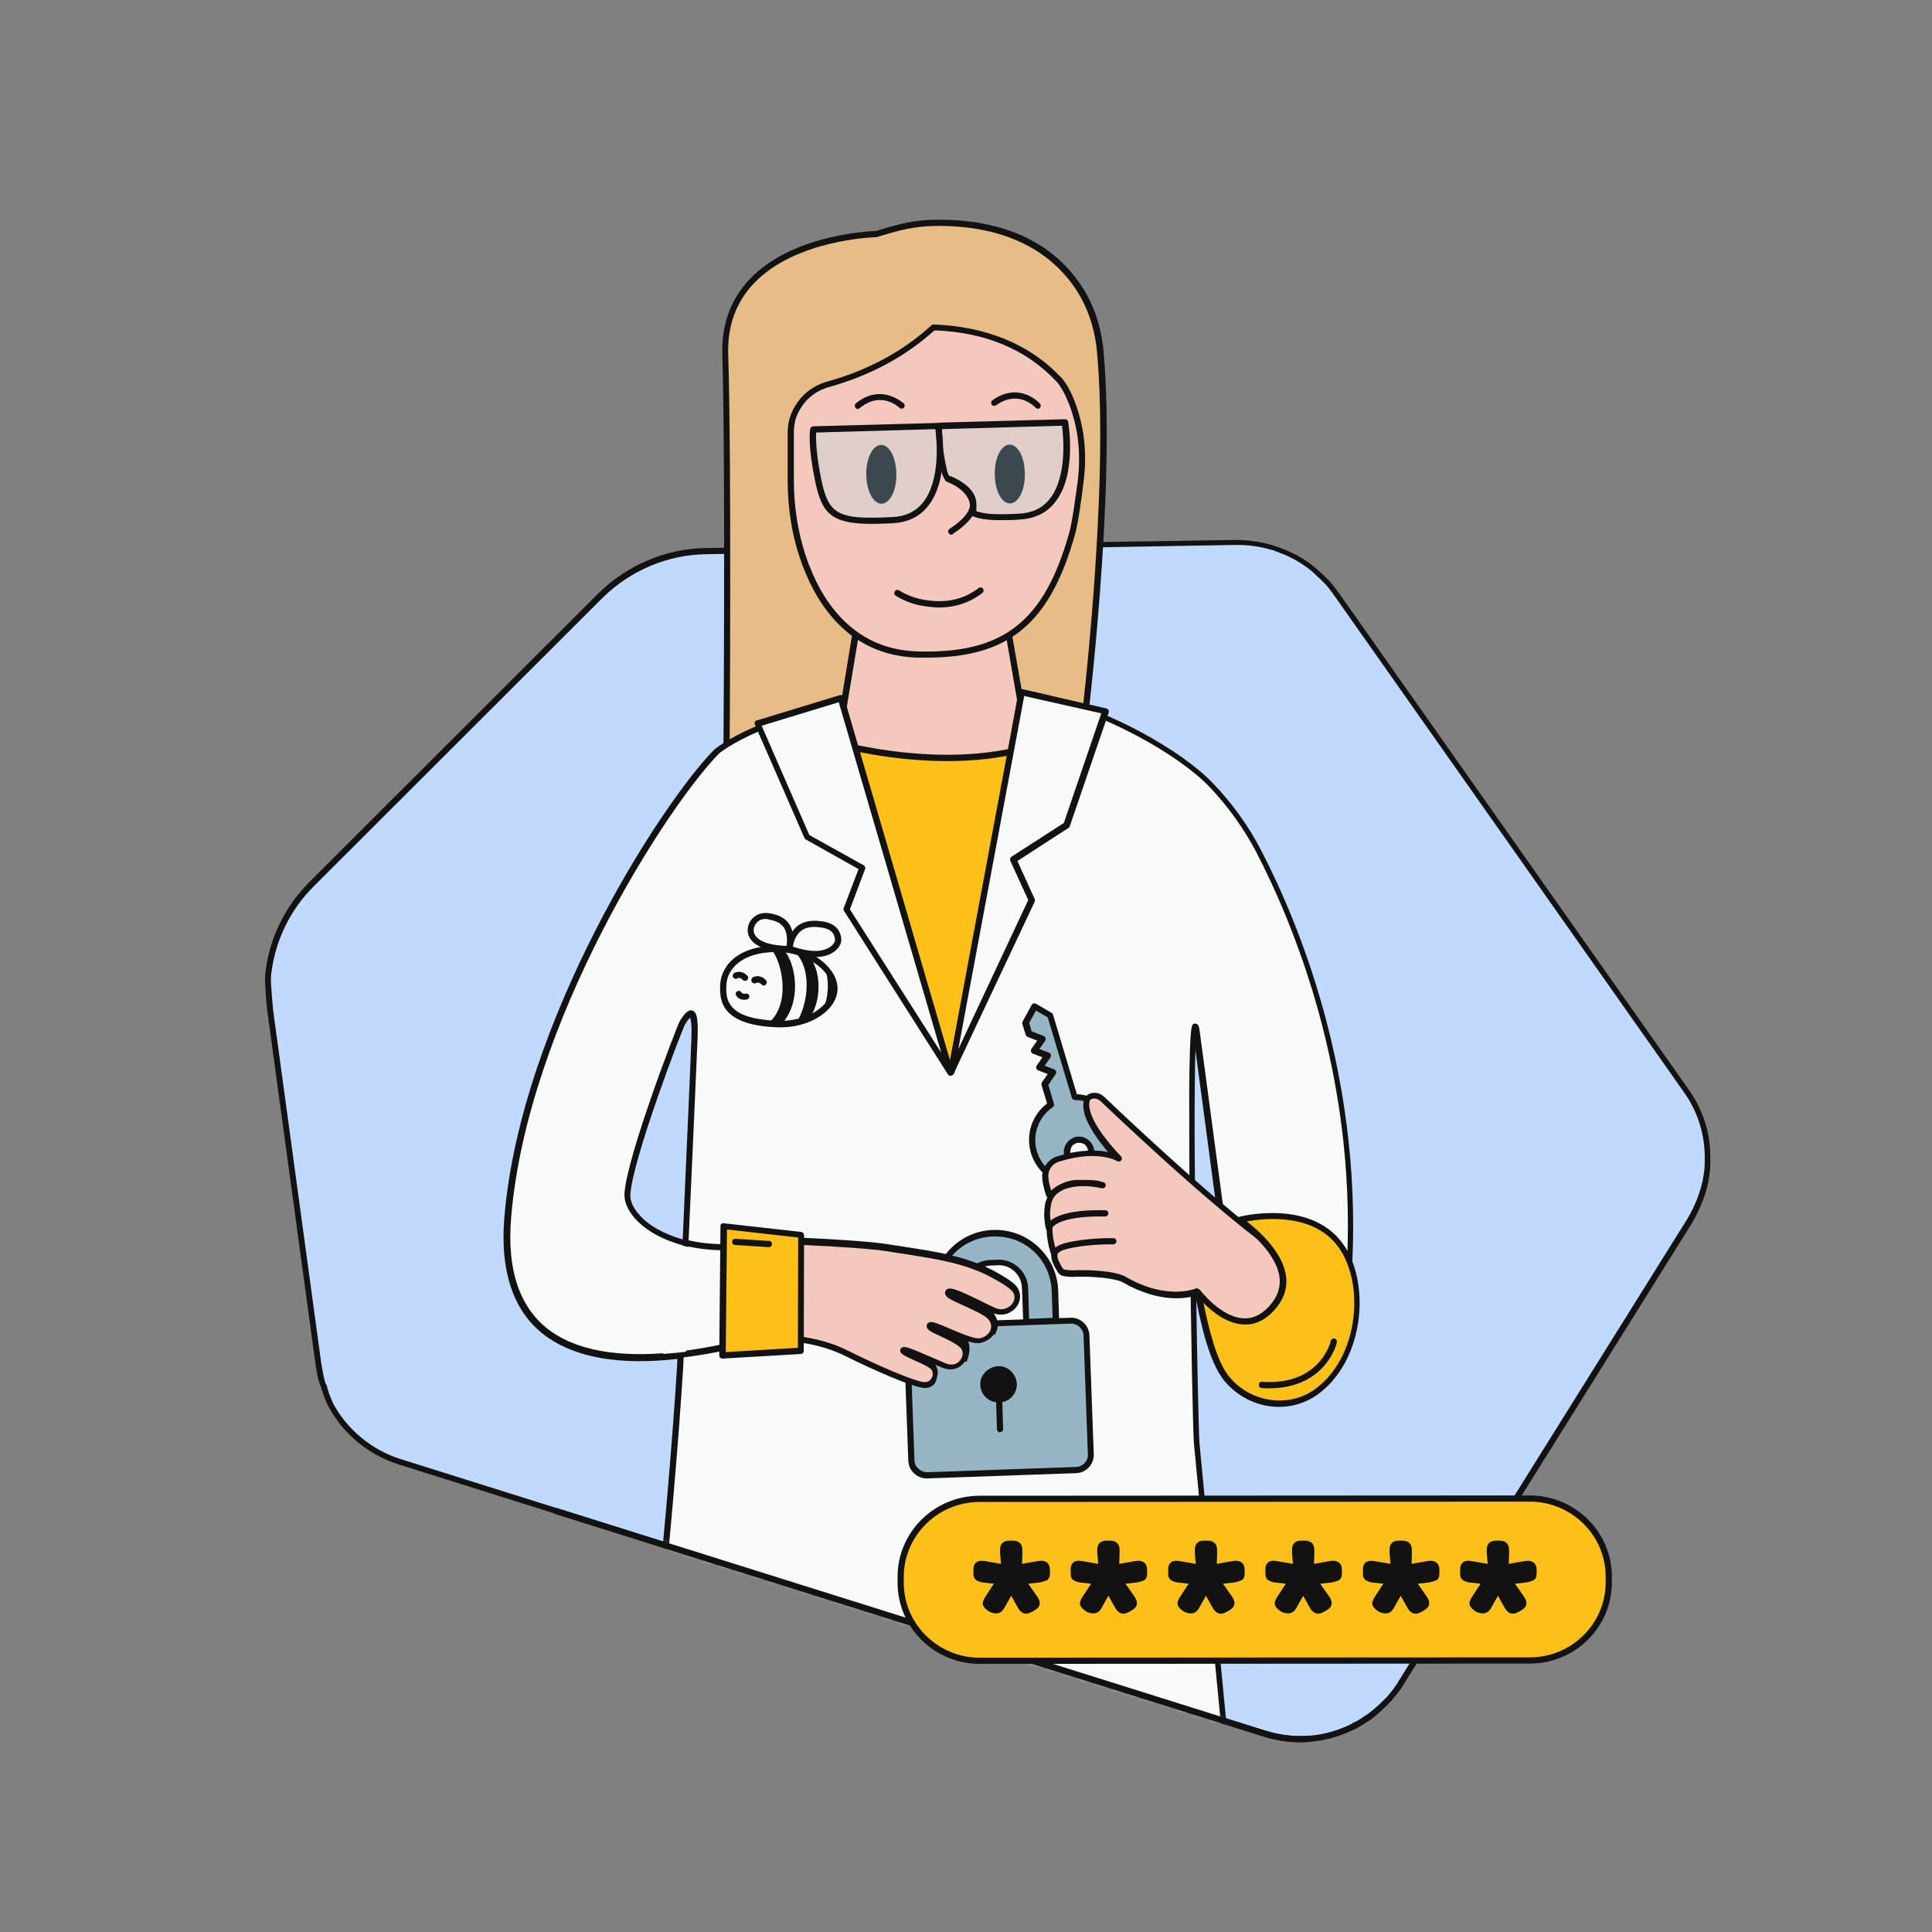 <svg width="376" height="376" viewBox="0 0 376 376" fill="none" xmlns="http://www.w3.org/2000/svg">
<rect x="0" y="0" width="376" height="376" fill="#808080" stroke="none"/>
<g clip-path="url(#clip0_14543_1084)">
<path d="M52.544 196.496L61.944 265.43C62.185 266.755 62.365 268.141 62.847 269.467C62.968 269.708 63.089 270.009 63.089 270.25C63.33 270.792 63.45 271.274 63.631 271.817C63.872 272.239 64.053 272.841 64.294 273.263C67.065 278.626 72.006 282.663 77.731 284.471L246.087 337.376C251.812 339.183 257.837 338.701 263.2 336.05C263.562 335.93 263.742 335.689 264.104 335.628C264.526 335.387 265.128 335.086 265.55 334.724C265.912 334.483 266.213 334.303 266.574 334.062C267.9 333.037 269.165 331.953 270.25 330.687L270.371 330.567C270.732 330.145 271.033 329.783 271.395 329.362C271.515 329.241 271.636 329.121 271.756 328.94C272.118 328.518 272.419 328.036 272.66 327.614L328.759 237.772C330.205 235.301 331.35 232.65 331.892 229.818C331.892 229.577 332.013 229.276 332.013 229.035C332.254 227.89 332.254 226.805 332.254 225.66C332.254 225.419 332.254 225.118 332.254 224.877C332.133 220.297 330.687 215.899 327.976 212.223L259.886 115.572C259.344 114.789 258.741 114.005 258.078 113.342C257.717 112.981 257.415 112.68 257.054 112.318C256.813 112.197 256.692 111.956 256.512 111.896C256.15 111.535 255.849 111.233 255.487 110.992C254.945 110.571 254.342 110.089 253.8 109.787C252.655 109.004 251.45 108.341 250.124 107.799C249.703 107.558 249.221 107.437 248.799 107.256C248.377 107.136 247.895 106.895 247.473 106.835C245.244 106.172 242.894 105.81 240.544 105.81L137.385 107.256C129.672 107.377 122.381 110.51 116.897 115.873L60.558 172.153C55.978 176.732 53.026 182.697 52.242 189.024C52.122 189.567 52.122 190.169 52.122 190.712C52.242 192.58 52.363 194.628 52.544 196.496Z" fill="#C1D9FD"/>
<path d="M253.077 339.063C250.667 339.063 248.317 338.701 245.967 337.978L77.61 285.013C71.705 283.145 66.644 278.987 63.812 273.504C63.691 273.263 63.571 273.022 63.45 272.721C63.33 272.48 63.209 272.238 63.149 271.997C63.028 271.636 62.908 271.395 62.847 271.154C62.787 270.913 62.667 270.672 62.606 270.431L62.546 270.31V270.19C62.546 270.13 62.486 269.889 62.365 269.647L62.305 269.587C61.823 268.201 61.582 266.815 61.401 265.49L52.001 196.617C51.76 194.809 51.7 192.941 51.58 191.073V190.772C51.58 190.169 51.58 189.567 51.7 188.964C52.483 182.517 55.496 176.431 60.136 171.731L116.476 115.451C122.14 109.908 129.612 106.774 137.385 106.654L240.544 105.087C243.014 105.087 245.364 105.449 247.654 106.112C247.895 106.172 248.136 106.232 248.377 106.353C248.618 106.413 248.799 106.533 248.98 106.533L249.1 106.594C249.281 106.714 249.522 106.774 249.703 106.835C249.944 106.895 250.185 107.015 250.426 107.136C251.751 107.678 253.077 108.401 254.222 109.185C254.764 109.546 255.367 109.968 255.909 110.45C256.21 110.691 256.572 110.992 256.933 111.354C257.054 111.474 257.174 111.535 257.295 111.655C257.355 111.715 257.416 111.776 257.416 111.776L257.476 111.836L258.56 112.921C259.283 113.644 259.826 114.427 260.428 115.21L328.518 211.862C331.23 215.597 332.796 220.117 332.857 224.817V225.6C332.857 226.685 332.857 227.89 332.616 229.035C332.616 229.155 332.555 229.336 332.555 229.456C332.555 229.577 332.495 229.637 332.495 229.758V229.878C331.953 232.59 330.868 235.301 329.301 238.013L273.142 327.855C272.901 328.277 272.6 328.759 272.239 329.181C272.118 329.422 271.937 329.603 271.817 329.723C271.636 329.964 271.455 330.145 271.335 330.326C271.154 330.506 271.033 330.687 270.853 330.928L270.672 331.109C269.527 332.314 268.262 333.519 266.936 334.544L265.912 335.206C265.49 335.508 264.887 335.869 264.405 336.11L264.345 336.171C264.224 336.231 264.164 336.291 264.044 336.351C263.923 336.412 263.742 336.532 263.501 336.592C260.248 338.219 256.692 339.063 253.077 339.063ZM63.691 270.13C63.812 270.371 63.872 270.612 63.932 270.853C63.992 271.094 64.113 271.335 64.173 271.576C64.294 271.756 64.354 271.997 64.475 272.299C64.595 272.54 64.716 272.781 64.776 273.022C67.487 278.144 72.248 282.121 77.851 283.928L246.328 336.833C251.932 338.581 257.837 338.099 263.019 335.508L263.08 335.447C263.2 335.387 263.26 335.327 263.381 335.267C263.501 335.206 263.682 335.086 263.923 335.026C264.345 334.785 264.887 334.483 265.249 334.182L266.273 333.519C267.539 332.555 268.744 331.471 269.889 330.265L270.009 330.145C270.19 329.904 270.371 329.723 270.491 329.542C270.672 329.362 270.792 329.181 270.973 328.94L271.033 328.88C271.154 328.759 271.214 328.699 271.274 328.578L271.335 328.458C271.636 328.036 271.998 327.614 272.178 327.192L328.337 237.29C329.844 234.759 330.868 232.168 331.41 229.577C331.41 229.456 331.471 229.276 331.471 229.155C331.471 229.035 331.531 228.974 331.531 228.854V228.733C331.772 227.649 331.772 226.624 331.772 225.48V224.696C331.651 220.237 330.205 215.959 327.614 212.404L259.524 115.692C258.982 114.969 258.44 114.186 257.777 113.523L256.813 112.559C256.692 112.439 256.572 112.378 256.451 112.258C256.391 112.197 256.331 112.137 256.331 112.137L256.271 112.077L256.21 112.017C255.909 111.715 255.608 111.414 255.307 111.173C254.704 110.691 254.162 110.269 253.68 109.968C252.535 109.185 251.33 108.522 250.064 107.98C249.823 107.859 249.642 107.799 249.401 107.739C249.16 107.678 248.98 107.558 248.739 107.437C248.498 107.377 248.257 107.317 248.076 107.196C247.895 107.136 247.654 107.015 247.473 107.015C245.244 106.353 243.014 106.051 240.664 106.051L137.385 107.859C129.913 107.98 122.742 110.992 117.319 116.295L60.98 172.574C56.521 177.033 53.628 182.938 52.845 189.145C52.724 189.687 52.724 190.23 52.724 190.772V191.073C52.845 192.881 52.965 194.749 53.146 196.556L62.546 265.49C62.787 266.755 62.968 268.081 63.39 269.346C63.51 269.406 63.691 269.768 63.691 270.13Z" fill="#121212"/>
<mask id="mask0_14543_1084" style="mask-type:luminance" maskUnits="userSpaceOnUse" x="52" y="37" width="281" height="302">
<path d="M328.036 212.163L259.946 115.512C259.404 114.728 258.801 113.945 258.139 113.282C257.777 112.921 257.476 112.619 257.114 112.258C256.873 112.137 256.753 111.896 256.572 111.836C256.21 111.474 255.909 111.173 255.547 110.932C255.005 110.51 254.403 110.028 253.86 109.727C252.715 108.944 251.51 108.281 250.185 107.739C249.763 107.497 249.281 107.377 248.859 107.196C248.437 107.076 247.955 106.835 247.533 106.774C245.304 106.112 242.954 105.75 240.604 105.75L228.914 105.931V37.54H132.142V107.799C126.418 108.944 121.115 111.715 116.897 115.873L60.558 172.153C55.978 176.732 53.026 182.697 52.242 189.024C52.122 189.567 52.122 190.169 52.122 190.712C52.242 192.64 52.363 194.628 52.544 196.556L61.944 265.49C62.185 266.815 62.365 268.201 62.847 269.527C62.968 269.768 63.089 270.069 63.089 270.31C63.33 270.853 63.45 271.335 63.631 271.877C63.872 272.299 64.053 272.901 64.294 273.323C67.065 278.686 72.006 282.723 77.731 284.531L246.087 337.436C251.812 339.244 257.837 338.762 263.2 336.11C263.562 335.99 263.742 335.749 264.104 335.689C264.526 335.447 265.128 335.146 265.55 334.785C265.912 334.544 266.213 334.363 266.574 334.122C267.9 333.098 269.165 332.013 270.25 330.747L270.371 330.627C270.732 330.205 271.033 329.844 271.395 329.422C271.515 329.301 271.636 329.181 271.756 329C272.118 328.578 272.419 328.096 272.66 327.674L328.759 237.832C330.205 235.362 331.35 232.71 331.892 229.878C331.892 229.637 332.013 229.336 332.013 229.095C332.254 227.95 332.254 226.865 332.254 225.721C332.254 225.48 332.254 225.178 332.254 224.937C332.194 220.237 330.747 215.899 328.036 212.163Z" fill="white"/>
</mask>
<g mask="url(#mask0_14543_1084)">
<path d="M227.347 341.774C233.313 392.932 240.061 467.469 241.267 490.789C243.135 526.641 248.317 641.55 248.317 641.55L195.652 645.587C195.652 645.587 184.686 413.962 178.058 405.586C178.058 405.586 172.092 432.942 170.526 472.531C169.019 510.794 167.392 626.606 166.187 649.022L111.354 646.853C111.354 646.853 118.645 349.427 129.31 338.762C129.37 338.882 224.154 314.418 227.347 341.774Z" fill="#B3C2F2"/>
<path d="M166.79 649.745L110.751 647.576V646.973C111.053 634.801 118.223 349.186 128.888 338.46L129.009 338.34L129.19 338.28C132.202 337.496 202.522 319.54 222.647 333.399C225.72 335.508 227.528 338.34 227.95 341.714C233.855 392.51 240.664 467.409 241.869 490.789C243.737 526.219 248.859 640.405 248.919 641.55V642.153L195.05 646.31V645.708C191.435 569.122 183.481 425.531 178.299 407.695C176.973 414.504 172.454 439.39 171.128 472.712C170.345 491.994 169.561 530.437 168.838 567.676C168.115 603.89 167.392 638.055 166.85 649.142L166.79 649.745ZM112.017 646.371L165.645 648.48C166.247 636.79 166.91 603.167 167.633 567.615C168.417 530.377 169.2 491.873 169.923 472.591C171.49 433.364 177.455 405.767 177.455 405.526L177.756 404.26L178.54 405.285C185.108 413.6 195.472 629.077 196.195 645.045L247.654 641.068C247.232 632.15 242.411 525.014 240.664 490.849C239.459 467.469 232.65 392.631 226.745 341.835C226.383 338.762 224.817 336.291 221.985 334.363C202.763 321.167 133.649 338.4 129.672 339.424C126.719 342.98 122.14 373.469 116.958 496.935C114.005 568.218 112.197 639.14 112.017 646.371Z" fill="#121212"/>
<path d="M174.864 44.349C172.273 45.012 170.646 45.614 170.646 45.614C170.646 45.614 140.518 46.157 141.181 69.054C141.844 91.951 141.361 150.942 141.361 150.942H184.806C205.414 161.005 210.897 142.205 210.897 142.205C210.897 142.205 216.742 95.808 214.211 68.331C213.79 63.992 212.464 59.714 210.054 56.038C202.883 45.072 190.531 43.144 181.492 43.324C179.263 43.445 177.033 43.806 174.864 44.349Z" fill="#E8BC86"/>
<path d="M195.954 154.497C192.519 154.497 188.783 153.533 184.686 151.545H141.362C141.181 151.545 141.06 151.485 140.94 151.364C140.819 151.244 140.759 151.123 140.759 150.942C140.759 150.34 141.241 91.71 140.578 69.054C140.397 63.149 142.205 58.208 145.941 54.291C150.4 49.591 156.908 47.301 161.547 46.217C166.187 45.132 169.923 44.951 170.526 44.951C170.887 44.831 172.454 44.288 174.744 43.746C177.033 43.144 179.263 42.842 181.492 42.782C190.712 42.541 203.245 44.59 210.536 55.737C212.886 59.292 214.332 63.631 214.754 68.271C217.285 95.507 211.5 141.783 211.44 142.265C211.44 142.326 211.44 142.326 211.44 142.386C211.319 142.687 209.15 150.159 202.16 153.232C200.292 154.076 198.183 154.497 195.954 154.497ZM141.964 150.34H184.806C184.927 150.34 184.987 150.34 185.047 150.4C191.555 153.594 197.099 154.136 201.678 152.147C207.824 149.436 210.054 142.687 210.235 142.085C210.476 140.277 215.959 95.085 213.488 68.391C213.067 63.932 211.681 59.835 209.451 56.4C202.401 45.735 190.35 43.746 181.432 43.987C179.323 44.047 177.154 44.349 174.985 44.891C172.454 45.554 170.827 46.096 170.767 46.096C170.706 46.096 170.646 46.157 170.586 46.157C170.405 46.157 154.919 46.518 146.724 55.135C143.23 58.81 141.542 63.45 141.723 68.994C142.386 90.445 142.024 144.013 141.964 150.34Z" fill="#121212"/>
<path d="M195.954 121.718L200.111 145.459L181.372 165.886L161.547 153.413L166.97 120.272C167.392 120.332 195.954 121.718 195.954 121.718Z" fill="#F4C8BD"/>
<path d="M181.492 166.669L160.885 153.714L160.945 153.292L166.488 119.609L167.031 119.669C167.452 119.669 186.132 120.633 196.014 121.115H196.496L196.617 121.597L200.835 145.64L200.654 145.881L181.492 166.669ZM162.21 153.112L181.311 165.103L199.509 145.278L195.532 122.321C191.917 122.14 171.249 121.115 167.573 120.935L162.21 153.112Z" fill="#121212"/>
<path d="M158.655 143.531C158.655 143.531 181.553 151.244 201.196 145.097C220.9 139.012 186.735 210.777 186.735 210.777C186.735 210.777 159.318 180.89 157.751 143.531" fill="#FCC018"/>
<path d="M186.735 211.38C186.554 211.38 186.433 211.319 186.313 211.199C186.012 210.898 158.776 180.709 157.149 143.591C157.149 143.23 157.39 142.989 157.751 142.989C157.932 142.989 158.113 143.049 158.233 143.169C158.414 142.989 158.655 142.928 158.896 142.989C159.137 143.049 181.794 150.581 201.076 144.555C203.486 143.832 205.294 144.133 206.499 145.459C214.151 154.317 188.422 208.728 187.337 211.018C187.277 211.199 187.096 211.319 186.855 211.38C186.795 211.38 186.795 211.38 186.735 211.38ZM158.414 144.073C160.041 177.455 182.637 205.053 186.614 209.692C188.12 206.439 193.785 194.206 198.665 181.372C208.065 156.606 207.644 148.653 205.595 146.303C204.751 145.339 203.365 145.158 201.437 145.76C181.794 151.846 158.715 144.254 158.535 144.194C158.474 144.133 158.414 144.133 158.414 144.073Z" fill="#121212"/>
<path d="M205.896 73.694C198.726 66.162 189.386 63.932 181.613 63.691C177.093 67.788 170.525 72.127 161.186 74.718C158.113 75.562 156.124 77.43 154.799 79.9C154.136 81.226 153.834 82.672 153.834 84.118V93.397C153.834 98.459 154.558 103.46 156.124 108.281C158.956 116.717 165.102 126.96 178.419 127.382C194.929 127.864 203.365 122.019 208.487 104.123C209.15 101.833 209.813 97.133 210.234 93.578C210.717 89.662 210.536 85.504 209.572 81.647C208.065 75.562 205.896 73.694 205.896 73.694Z" fill="#F4C8BD"/>
<path d="M180.347 127.985C179.745 127.985 179.142 127.985 178.54 127.985C164.861 127.563 158.535 117.139 155.642 108.522C154.076 103.822 153.292 98.76 153.292 93.458V84.239C153.292 82.612 153.654 81.105 154.317 79.78C155.763 76.948 158.052 75.08 161.065 74.236C168.899 72.067 175.708 68.391 181.251 63.33C181.372 63.209 181.492 63.149 181.673 63.149C191.796 63.51 200.292 66.945 206.258 73.212L206.318 73.272C206.438 73.332 208.608 75.321 210.235 81.527C211.199 85.263 211.44 89.481 210.897 93.638C210.476 97.194 209.813 101.954 209.15 104.244C204.269 121.356 196.376 127.985 180.347 127.985ZM181.854 64.294C176.19 69.415 169.32 73.091 161.367 75.321C158.715 76.044 156.667 77.731 155.401 80.201C154.799 81.346 154.497 82.672 154.497 84.118V93.397C154.497 98.58 155.281 103.521 156.787 108.1C159.559 116.415 165.585 126.358 178.54 126.78C195.17 127.262 203.124 121.055 208.005 104.003C208.668 101.773 209.27 97.073 209.752 93.578C210.235 89.541 210.054 85.504 209.09 81.888C207.764 76.827 206.077 74.778 205.655 74.296C205.595 74.296 205.535 74.236 205.535 74.176C199.69 67.969 191.736 64.655 181.854 64.294Z" fill="#121212"/>
<path d="M171.55 98.037C173.177 98.037 174.503 95.446 174.442 92.313C174.442 89.119 173.117 86.588 171.49 86.588C169.863 86.588 168.537 89.18 168.597 92.313C168.597 95.446 169.923 98.037 171.55 98.037Z" fill="#121212"/>
<path d="M196.556 97.977C198.183 97.977 199.509 95.386 199.449 92.253C199.449 89.059 198.123 86.528 196.496 86.528C194.869 86.528 193.544 89.119 193.604 92.253C193.604 95.446 194.929 97.977 196.556 97.977Z" fill="#121212"/>
<path opacity="0.27" d="M182.999 82.853L207.282 82.19C207.282 82.19 210.355 99.966 198.424 100.508C193.724 100.749 191.917 100.869 189.808 100.146C189.145 99.905 188.783 99.242 188.964 98.459C189.205 97.555 188.723 96.23 188.301 95.567C187.879 94.844 186.554 93.819 185.409 93.397C184.746 93.096 183.963 92.976 183.842 92.192C182.336 85.082 182.938 82.853 182.999 82.853Z" fill="#ACDFF2"/>
<path opacity="0.27" d="M158.294 83.576L182.577 82.913C182.577 82.913 185.65 100.689 173.719 101.231C162.873 101.773 160.704 100.689 159.258 93.578C157.751 86.468 158.294 83.576 158.294 83.576Z" fill="#ACDFF2"/>
<path d="M169.863 101.954C161.969 101.954 159.981 100.146 158.655 93.699C157.149 86.528 157.631 83.576 157.691 83.455C157.751 83.154 157.992 82.973 158.294 82.973L182.577 82.31C182.878 82.31 183.119 82.491 183.179 82.792C183.24 83.214 184.927 93.156 180.588 98.519C178.962 100.568 176.672 101.653 173.779 101.833C172.333 101.894 171.068 101.954 169.863 101.954ZM158.836 84.178C158.776 85.263 158.776 88.155 159.86 93.458C161.306 100.206 163.114 101.171 173.719 100.628C176.25 100.508 178.238 99.544 179.624 97.796C183.059 93.518 182.336 85.624 182.035 83.515L158.836 84.178Z" fill="#121212"/>
<path d="M194.749 101.231C192.097 101.231 190.591 100.99 189.085 100.387C188.783 100.267 188.663 99.965 188.723 99.724C189.627 95.627 184.445 93.819 184.264 93.759C184.143 93.699 184.023 93.638 183.963 93.518C183.963 93.458 183.36 92.554 183.179 91.59C181.733 84.6 182.276 82.853 182.456 82.612C182.517 82.491 182.577 82.371 182.697 82.31C182.758 82.25 182.878 82.25 182.999 82.25L207.282 81.587C207.583 81.587 207.824 81.768 207.885 82.069C207.945 82.491 209.632 92.433 205.293 97.796C203.667 99.845 201.377 100.93 198.485 101.11C197.038 101.231 195.833 101.231 194.749 101.231ZM189.988 99.483C191.796 100.086 193.845 100.206 198.364 99.965C200.895 99.845 202.883 98.881 204.269 97.133C207.704 92.855 206.981 84.962 206.679 82.853L183.36 83.515C183.24 84.239 183.179 86.347 184.264 91.409C184.385 91.951 184.626 92.494 184.806 92.795C187.036 93.518 190.47 95.808 189.988 99.483Z" fill="#121212"/>
<path d="M185.108 104.063C184.927 104.063 184.746 103.942 184.626 103.762C184.445 103.46 184.505 103.099 184.806 102.918C187.578 101.11 188.964 99.363 188.783 97.796C188.542 95.748 185.65 94.241 184.565 93.819C184.264 93.699 184.083 93.337 184.204 93.036C184.324 92.735 184.686 92.554 184.987 92.674C185.168 92.735 189.627 94.422 189.988 97.615C190.229 99.664 188.723 101.773 185.469 103.882C185.349 104.063 185.228 104.063 185.108 104.063Z" fill="#121212"/>
<path d="M201.979 79.538C201.799 79.538 201.678 79.478 201.558 79.358C201.437 79.237 198.243 75.742 193.845 78.876C193.543 79.056 193.182 78.996 193.001 78.755C192.82 78.454 192.881 78.092 193.122 77.912C198.424 74.115 202.401 78.514 202.401 78.574C202.642 78.815 202.582 79.177 202.341 79.418C202.281 79.538 202.16 79.538 201.979 79.538Z" fill="#121212"/>
<path d="M166.971 79.599C166.79 79.599 166.609 79.538 166.488 79.358C166.308 79.117 166.308 78.695 166.549 78.514C171.55 74.417 175.828 78.514 175.888 78.514C176.13 78.755 176.13 79.117 175.888 79.358C175.647 79.599 175.286 79.599 175.045 79.358C174.924 79.237 171.49 75.983 167.332 79.418C167.212 79.538 167.091 79.599 166.971 79.599Z" fill="#121212"/>
<path d="M182.758 118.223C182.396 118.223 182.035 118.223 181.613 118.163C178.841 117.982 176.431 117.259 174.322 115.933C174.02 115.753 173.96 115.391 174.141 115.09C174.322 114.789 174.683 114.728 174.985 114.909C176.913 116.114 179.142 116.777 181.673 116.958C185.047 117.199 188 116.355 190.47 114.427C190.712 114.246 191.133 114.306 191.314 114.548C191.495 114.789 191.435 115.21 191.194 115.391C188.783 117.259 185.951 118.223 182.758 118.223Z" fill="#121212"/>
<path d="M154.497 240.544C134.793 247.051 121.718 238.374 122.019 232.409C122.381 225.48 132.142 199.991 132.745 199.087C133.95 197.28 135.396 195.231 135.095 202.221C134.673 212.524 132.323 265.731 132.323 265.731C128.225 332.254 113.282 437.221 113.282 437.221L178.479 438.064L181.492 329.663L188.723 438.064L247.834 436.799L232.891 280.795C232.529 275.854 231.023 191.435 232.831 200.473L237.832 237.772L234.578 248.076C234.578 248.076 260.428 295.859 262.658 245.183C264.284 208.487 251.872 179.082 244.942 165.645C242.472 160.945 239.338 156.606 235.663 152.75C235.663 152.75 235.663 152.75 235.602 152.69C229.818 146.604 214.513 137.505 198.786 134.673C198.786 134.673 186.192 205.956 184.987 208.668C183.3 208.849 164.982 136.782 163.234 137.144C147.327 140.096 139.795 145.821 139.373 146.242C129.069 156.727 101.833 199.027 98.7 236.868C94.482 287.242 170.586 252.595 170.586 252.595" fill="#F8F9F9"/>
<path d="M178.479 438.607L113.282 437.823C113.101 437.823 112.92 437.763 112.86 437.642C112.74 437.522 112.679 437.341 112.74 437.16C112.86 436.136 127.683 331.471 131.781 265.731C131.781 265.671 131.781 265.249 131.841 264.465C120.754 265.731 112.318 264.285 106.533 260.248C100.086 255.728 97.254 247.835 98.158 236.868C101.351 198.846 128.647 156.365 139.011 145.881C139.072 145.821 146.363 139.735 163.174 136.662C164.259 136.481 165.042 137.987 174.924 173.358C178.841 187.337 183.179 202.883 184.867 207.222C186.855 198.665 195.05 152.991 198.244 134.673C198.244 134.492 198.364 134.372 198.485 134.312C198.605 134.191 198.786 134.191 198.906 134.191C215.356 137.144 230.541 146.604 236.024 152.389C239.82 156.365 243.014 160.764 245.424 165.464C252.776 179.624 264.827 208.789 263.2 245.304C262.537 260.187 259.826 267.96 255.005 269.045C246.268 271.033 234.458 249.401 233.976 248.437C233.915 248.317 233.855 248.136 233.915 247.955L237.109 237.772L232.65 204.33C232.108 220.358 233.132 276.517 233.433 280.855L248.437 436.799C248.437 436.98 248.377 437.16 248.317 437.281C248.196 437.401 248.076 437.462 247.895 437.462L188.783 438.727C188.482 438.727 188.181 438.486 188.181 438.185L181.794 342.498L179.082 438.064C179.082 438.365 178.841 438.607 178.479 438.607ZM114.005 436.618L177.937 437.462L180.95 329.663C180.95 329.362 181.191 329.06 181.552 329.06C181.854 329.06 182.155 329.301 182.155 329.603L189.386 437.401L247.292 436.196L232.349 280.855C232.168 278.505 231.746 258.621 231.565 238.615C231.445 227.649 231.445 218.369 231.445 211.862C231.565 199.328 231.867 199.268 232.529 199.208C233.192 199.148 233.373 199.871 233.433 200.353L238.435 237.712C238.435 237.772 238.435 237.892 238.435 237.953L235.301 248.015C235.904 249.1 238.676 253.981 242.17 258.56C247.292 265.309 251.691 268.503 254.885 267.78C260.127 266.574 261.694 254.824 262.176 245.123C263.802 208.909 251.811 179.986 244.52 165.886C242.11 161.306 239.037 156.968 235.361 153.112L235.301 153.051C229.938 147.448 215.356 138.349 199.449 135.336C198.123 142.687 186.855 206.198 185.71 208.849C185.65 209.03 185.469 209.21 185.228 209.21C184.144 209.331 183.481 207.945 173.84 173.539C169.682 158.535 164.5 140.036 163.174 137.746C147.026 140.819 140.036 146.544 139.976 146.604C129.732 157.028 102.617 199.148 99.483 236.868C98.579 247.353 101.231 254.885 107.317 259.163C113.523 263.501 122.622 264.164 131.961 263.08C132.142 259.223 132.504 251.269 132.865 242.351C129.792 241.508 127.322 240.303 125.454 238.856C122.863 236.868 121.417 234.458 121.537 232.289C121.899 225.299 131.781 199.569 132.323 198.665C133.046 197.581 133.829 196.376 134.733 196.677C135.517 196.918 135.938 197.942 135.758 202.16C135.517 207.704 134.733 225.901 134.01 241.387C139.313 242.592 146.182 242.532 154.317 239.821C154.618 239.7 154.979 239.881 155.1 240.182C155.22 240.483 155.04 240.845 154.738 240.965C146.544 243.677 139.433 243.798 134.01 242.592C133.649 251.269 133.287 258.922 133.106 262.899C151.304 260.549 170.164 252.053 170.465 251.932C170.767 251.812 171.128 251.932 171.249 252.233C171.369 252.535 171.249 252.896 170.947 253.017C170.827 253.077 159.499 258.199 146.061 261.633C141.422 262.839 137.083 263.682 133.046 264.164C132.986 265.068 132.986 265.61 132.986 265.671C129.069 328.759 115.27 427.459 114.005 436.618ZM134.311 198.063C134.07 198.244 133.709 198.726 133.287 199.449C132.745 200.353 123.044 225.721 122.682 232.469C122.561 234.217 123.887 236.265 126.117 238.013C127.804 239.278 130.094 240.423 132.865 241.206C133.528 225.781 134.372 207.764 134.553 202.221C134.673 199.328 134.432 198.364 134.311 198.063Z" fill="#121212"/>
<path d="M144.796 194.568C143.892 194.568 143.41 194.026 143.23 193.664C143.109 193.363 143.23 193.001 143.531 192.881C143.832 192.76 144.194 192.881 144.314 193.182C144.374 193.242 144.555 193.483 145.097 193.363C145.399 193.303 145.76 193.483 145.821 193.785C145.881 194.086 145.7 194.447 145.399 194.508C145.158 194.568 144.977 194.568 144.796 194.568Z" fill="#121212"/>
<path d="M154.799 199.328C155.642 199.147 156.426 198.906 157.149 198.665C160.041 195.291 159.981 188.542 157.209 185.891C156.305 185.469 155.281 185.108 154.256 184.867C158.173 188 157.45 195.472 154.799 199.328Z" fill="#121212"/>
<path d="M152.147 184.505C152.147 184.505 150.581 184.505 149.978 184.505C152.509 187.639 153.895 195.833 149.255 199.389C149.918 199.449 150.581 199.509 151.304 199.569C151.485 199.569 151.665 199.569 151.846 199.569C156.365 195.11 154.859 186.735 152.147 184.505Z" fill="#121212"/>
<path d="M159.499 197.521C161.306 196.195 162.451 194.447 162.572 192.64C162.632 190.953 161.728 189.145 160.162 187.638C161.728 190.29 161.246 195.532 159.499 197.521Z" fill="#121212"/>
<path d="M151.906 199.931C151.665 199.931 151.424 199.931 151.244 199.931C146.483 199.75 143.35 198.726 141.663 196.918C140.156 195.291 140.096 193.303 140.156 191.676C140.337 187.699 144.013 183.782 151.906 184.083C157.872 184.324 163.174 188.422 162.994 192.58C162.933 194.086 162.21 195.532 160.824 196.798C158.655 198.786 155.401 199.931 151.906 199.931ZM151.003 185.289C144.555 185.289 141.482 188.482 141.362 191.736C141.241 193.785 141.603 195.05 142.567 196.074C144.013 197.641 146.845 198.485 151.304 198.665C154.738 198.786 157.932 197.762 159.981 195.894C161.126 194.869 161.728 193.724 161.788 192.519C161.969 188.663 156.606 185.469 151.846 185.289C151.545 185.349 151.304 185.289 151.003 185.289Z" fill="#121212"/>
<path d="M145.037 190.892C144.856 190.892 144.676 190.832 144.555 190.712C144.013 190.109 143.531 190.35 143.531 190.41C143.229 190.591 142.868 190.471 142.687 190.23C142.506 189.989 142.627 189.567 142.868 189.386C143.35 189.085 144.495 188.844 145.459 189.928C145.7 190.169 145.64 190.531 145.399 190.772C145.278 190.832 145.158 190.892 145.037 190.892Z" fill="#121212"/>
<path d="M148.713 191.796C148.532 191.796 148.351 191.736 148.231 191.615C147.749 191.073 147.267 191.254 147.146 191.314C146.845 191.495 146.483 191.374 146.303 191.073C146.122 190.772 146.242 190.41 146.483 190.23C146.965 189.928 148.11 189.687 149.074 190.772C149.315 191.013 149.255 191.374 149.014 191.615C149.014 191.736 148.894 191.796 148.713 191.796Z" fill="#121212"/>
<path d="M153.654 185.228C149.978 185.228 147.447 184.445 146.242 182.999C145.579 182.215 145.399 181.312 145.579 180.347C145.82 179.203 147.086 177.274 149.858 177.756C153.473 178.359 154.859 180.589 154.256 184.746L153.654 184.686V185.228ZM149.014 178.841C147.206 178.841 146.785 180.348 146.724 180.589C146.604 181.191 146.724 181.733 147.146 182.276C148.05 183.36 150.159 184.023 153.111 184.083C153.533 180.167 151.665 179.323 149.617 178.962C149.436 178.841 149.195 178.841 149.014 178.841Z" fill="#121212"/>
<path d="M158.655 186.253C157.269 186.253 155.522 185.951 153.352 185.168L152.87 184.987L152.991 184.505C154.015 179.022 157.57 178.962 160.101 179.323C163.717 179.865 163.777 182.577 163.717 183.119C163.717 183.601 163.234 184.626 162.15 185.349C161.427 185.831 160.342 186.253 158.655 186.253ZM154.256 184.204C158.233 185.59 160.342 185.047 161.427 184.385C162.27 183.842 162.511 183.18 162.511 183.059C162.511 182.396 162.331 180.83 159.92 180.528C156.667 179.986 154.979 181.071 154.256 184.204Z" fill="#121212"/>
<path d="M163.656 135.878L184.927 208.728L164.741 176.973L167.814 168.899L157.028 162.873L147.387 140.819L163.656 135.878Z" fill="#F8F9F9"/>
<path d="M184.927 209.331C184.746 209.331 184.505 209.21 184.445 209.03L164.259 177.274C164.138 177.094 164.138 176.913 164.199 176.732L167.091 169.14L156.787 163.355C156.667 163.295 156.606 163.174 156.546 163.054L146.905 141C146.845 140.819 146.845 140.639 146.905 140.518C146.965 140.337 147.086 140.217 147.267 140.217L163.476 135.276C163.656 135.215 163.777 135.276 163.958 135.336C164.078 135.396 164.199 135.517 164.259 135.697L185.529 208.547C185.59 208.849 185.469 209.15 185.228 209.271C185.108 209.331 185.047 209.331 184.927 209.331ZM165.404 176.973L183.179 204.872L163.235 136.662L148.231 141.241L157.51 162.512L168.115 168.417C168.356 168.537 168.477 168.899 168.356 169.14L165.404 176.973Z" fill="#121212"/>
<path d="M198.846 134.733L185.047 208.728L200.835 175.226L197.219 167.332L207.583 160.644L215.176 138.469L198.846 134.733Z" fill="#F8F9F9"/>
<path d="M185.047 209.331C184.987 209.331 184.927 209.331 184.867 209.331C184.565 209.21 184.385 208.969 184.445 208.668L198.244 134.613C198.244 134.432 198.364 134.312 198.485 134.191C198.605 134.131 198.786 134.071 198.967 134.131L215.296 137.867C215.477 137.927 215.597 137.987 215.718 138.168C215.778 138.289 215.838 138.469 215.778 138.65L208.186 160.824C208.126 160.945 208.065 161.065 207.945 161.126L198.003 167.573L201.377 174.985C201.437 175.165 201.437 175.346 201.377 175.467L185.59 208.969C185.469 209.21 185.288 209.331 185.047 209.331ZM199.328 135.456L186.494 204.209L200.112 175.165L196.617 167.513C196.496 167.212 196.617 166.91 196.858 166.73L207.041 160.162L214.332 138.831L199.328 135.456Z" fill="#121212"/>
<path d="M201.317 224.274C202.642 228.673 207.282 231.204 211.741 229.878C216.14 228.553 218.67 223.913 217.345 219.454C216.26 215.839 212.946 213.488 209.391 213.488L207.101 205.896L204.631 197.581L201.618 195.833L199.87 199.027L200.533 201.196L203.124 202.221L201.497 204.51L204.088 205.535L202.461 207.824L205.052 208.849L203.425 211.138L204.631 215.055C201.678 216.983 200.232 220.659 201.317 224.274ZM209.331 221.864C210.596 221.503 211.861 222.226 212.223 223.431C212.584 224.696 211.861 225.962 210.656 226.323C209.391 226.685 208.125 225.962 207.764 224.756C207.342 223.551 208.065 222.286 209.331 221.864Z" fill="#96B6C5"/>
<path d="M209.27 230.842C207.824 230.842 206.318 230.481 204.992 229.758C202.883 228.613 201.377 226.745 200.654 224.455C199.569 220.84 200.835 216.983 203.787 214.754L202.702 211.199C202.642 211.018 202.703 210.837 202.763 210.656L203.908 209.03L202.04 208.306C201.859 208.246 201.738 208.065 201.678 207.945C201.618 207.764 201.678 207.583 201.738 207.403L202.883 205.776L201.015 205.053C200.835 204.992 200.714 204.812 200.654 204.691C200.594 204.51 200.654 204.33 200.714 204.149L201.859 202.522L199.991 201.799C199.81 201.739 199.69 201.558 199.629 201.437L198.967 199.268C198.906 199.087 198.967 198.967 199.027 198.786L200.774 195.592C200.835 195.472 200.955 195.351 201.136 195.291C201.317 195.231 201.437 195.291 201.618 195.351L204.631 197.099C204.751 197.159 204.872 197.28 204.932 197.46L209.572 212.946C213.308 213.127 216.561 215.658 217.706 219.333C218.369 221.623 218.128 224.033 216.983 226.142C215.838 228.251 213.97 229.758 211.681 230.481C211.018 230.722 210.174 230.842 209.27 230.842ZM204.028 211.139L205.113 214.814C205.173 215.055 205.113 215.356 204.872 215.477C202.1 217.405 200.835 220.84 201.799 224.094C202.401 226.082 203.727 227.709 205.535 228.673C207.342 229.637 209.451 229.878 211.44 229.276C213.428 228.673 215.055 227.347 216.019 225.54C216.983 223.732 217.224 221.623 216.622 219.635C215.658 216.321 212.645 214.091 209.21 214.091C208.969 214.091 208.668 213.91 208.608 213.669L203.908 198.003L201.618 196.677L200.292 199.087L200.774 200.714L203.124 201.618C203.305 201.678 203.426 201.859 203.486 201.98C203.546 202.16 203.486 202.341 203.426 202.522L202.281 204.149L204.149 204.872C204.329 204.932 204.45 205.113 204.51 205.233C204.57 205.414 204.51 205.595 204.45 205.776L203.305 207.403L205.173 208.126C205.354 208.186 205.474 208.367 205.535 208.487C205.595 208.668 205.535 208.849 205.474 209.03L204.028 211.139ZM209.994 227.106C209.511 227.106 209.029 226.986 208.608 226.745C207.945 226.383 207.402 225.721 207.161 224.997C206.92 224.214 207.041 223.431 207.403 222.768C207.764 222.105 208.427 221.563 209.15 221.322C209.933 221.081 210.717 221.201 211.379 221.563C212.042 221.924 212.585 222.587 212.826 223.31C213.067 224.094 212.946 224.877 212.585 225.54C212.223 226.203 211.56 226.745 210.837 226.986C210.536 227.046 210.235 227.106 209.994 227.106ZM209.994 222.406C209.813 222.406 209.632 222.406 209.511 222.467C209.09 222.587 208.668 222.889 208.487 223.31C208.306 223.732 208.246 224.214 208.367 224.636C208.487 225.058 208.788 225.48 209.21 225.66C209.632 225.901 210.114 225.901 210.536 225.781C210.958 225.66 211.379 225.359 211.56 224.937C211.741 224.515 211.801 224.033 211.681 223.612C211.56 223.19 211.259 222.768 210.837 222.587C210.536 222.467 210.295 222.406 209.994 222.406Z" fill="#121212"/>
<path d="M252.113 245.485C241.749 239.519 218.49 217.465 214.754 213.85C214.272 213.368 213.549 213.067 212.886 213.187C212.042 213.308 211.259 213.91 211.741 216.08C212.585 220.056 218.008 225.54 217.947 225.48C217.947 225.48 213.971 223.732 207.704 224.937C207.644 224.937 206.197 225.359 206.137 225.359C204.45 225.781 204.149 226.564 203.847 228.191C203.727 228.914 203.727 231.023 203.908 231.806C204.028 232.228 204.209 232.771 204.45 233.373C204.39 234.518 204.088 239.097 204.39 240.423C204.691 241.93 205.655 246.569 206.258 247.292C206.86 248.015 208.306 247.955 208.306 247.955L211.259 247.594C211.259 247.594 213.609 247.895 215.718 248.256C215.899 248.317 216.14 248.196 216.321 248.076C217.706 248.497 219.092 249.04 220.478 249.522C222.406 250.185 224.335 250.787 226.383 251.209C227.106 251.33 227.709 251.631 228.372 251.872C228.492 251.932 228.613 251.932 228.733 251.992C231.385 251.812 233.132 251.33 233.132 251.33C233.132 251.33 241.929 261.091 242.291 261.694C242.291 261.694 249.16 267.599 254.824 261.151C254.824 261.151 257.355 258.5 257.897 254.101C258.319 249.763 252.113 245.485 252.113 245.485Z" fill="#F4C8BD"/>
<path d="M248.678 264.827C244.882 264.827 241.809 262.236 241.749 262.236C241.688 262.176 241.628 262.115 241.628 262.055C241.327 261.573 236.145 255.789 232.831 252.113C231.324 252.595 225.961 253.86 218.55 249.582C217.164 248.799 212.765 248.317 208.608 248.498C208.608 248.498 206.86 248.498 206.318 248.076C205.956 247.774 205.776 247.473 205.655 247.232C204.992 246.087 204.269 244.822 204.751 243.617C205.113 242.833 205.956 242.291 207.282 241.93C211.62 240.845 216.441 240.965 216.682 240.965C217.044 240.965 217.285 241.267 217.285 241.568C217.285 241.869 216.983 242.171 216.682 242.171C216.622 242.171 211.801 242.05 207.583 243.074C206.92 243.255 206.077 243.556 205.836 244.039C205.595 244.641 206.137 245.665 206.619 246.509C206.74 246.75 206.86 246.871 207.041 247.051C207.222 247.112 208.186 247.232 208.487 247.232C212.404 247.051 217.285 247.413 219.092 248.498C227.106 253.137 232.65 250.787 232.65 250.787C232.891 250.667 233.192 250.727 233.313 250.908C235.301 253.137 241.628 260.127 242.472 261.272C243.135 261.814 249.1 266.454 254.161 260.79C254.222 260.73 256.572 258.199 257.054 254.101C257.536 250.124 251.691 245.967 251.631 245.967C241.749 240.242 220.478 220.298 214.151 214.272C213.729 213.91 213.247 213.73 212.765 213.79C212.524 213.85 212.283 213.91 212.163 214.091C211.922 214.453 211.922 215.115 212.102 215.959C212.765 219.092 216.501 223.31 218.068 224.937C218.188 225.058 218.55 225.419 218.188 225.841C218.008 226.082 217.646 226.142 217.405 225.962C217.345 225.962 213.79 223.672 206.077 226.082C204.932 226.444 204.088 227.468 204.028 228.673V228.733C204.028 229.396 204.088 229.999 204.329 230.782L204.45 231.264C204.51 231.385 204.51 231.565 204.57 231.686C205.896 230.481 207.945 229.637 209.572 229.637H210.295C210.656 229.637 210.958 229.637 211.259 229.637C212.524 229.637 213.729 229.698 214.814 230.119C215.115 230.24 215.296 230.541 215.176 230.842C215.055 231.144 214.754 231.324 214.452 231.264C214.452 231.264 212.826 230.842 210.897 230.842C210.777 230.842 210.596 230.842 210.476 230.842C208.849 230.903 207.101 231.204 205.836 232.228C205.113 232.771 204.631 233.674 204.51 234.639C204.329 235.603 204.329 236.567 204.45 237.531C205.715 236.567 208.547 235.362 215.115 235.542C215.477 235.542 215.718 235.844 215.718 236.145C215.718 236.446 215.417 236.748 215.115 236.748C205.715 236.567 204.691 239.037 204.691 239.098C204.57 239.339 204.329 239.519 204.088 239.519C203.847 239.519 203.606 239.339 203.546 239.098C203.185 237.591 203.124 236.024 203.365 234.518C203.426 233.976 203.606 233.494 203.847 233.072C203.606 232.831 203.486 232.349 203.305 231.746L203.185 231.264C202.944 230.36 202.823 229.577 202.823 228.854V228.794C202.944 227.046 204.088 225.6 205.715 225.058C210.415 223.612 213.669 223.792 215.658 224.214C213.729 221.985 211.5 218.912 210.958 216.321C210.717 215.055 210.777 214.091 211.259 213.489C211.56 213.067 212.042 212.765 212.645 212.705C213.488 212.585 214.332 212.886 214.995 213.549C219.454 217.827 242.17 239.278 252.233 245.063C252.535 245.304 258.741 249.642 258.199 254.342C257.656 258.922 255.126 261.633 255.005 261.754C253.017 264.044 250.727 264.827 248.678 264.827Z" fill="#121212"/>
<path d="M205.173 244.641C204.932 244.641 204.691 244.521 204.631 244.28C203.908 242.472 203.426 239.097 203.847 238.133C203.968 237.832 204.209 237.712 204.329 237.712C204.631 237.591 204.992 237.832 205.052 238.133C205.113 238.374 205.052 238.615 204.872 238.736C204.691 239.338 204.992 241.99 205.715 243.797C205.836 244.099 205.655 244.46 205.354 244.581C205.354 244.641 205.233 244.641 205.173 244.641Z" fill="#121212"/>
<path d="M241.206 237.41C241.206 237.41 255.487 233.494 261.453 243.074C265.912 250.245 265.008 264.586 256.03 270.913C250.667 274.709 243.255 273.444 238.917 268.503C235.723 264.827 234.036 255.849 233.132 251.45C233.132 251.45 241.447 262.477 248.076 253.86C254.162 246.027 241.206 237.41 241.206 237.41Z" fill="#FCC018"/>
<path d="M248.919 273.805C245.063 273.805 241.206 272.118 238.435 268.924C235.181 265.189 233.494 256.572 232.59 251.932L232.529 251.631C232.469 251.33 232.59 251.089 232.891 250.968C233.132 250.847 233.433 250.908 233.614 251.149C233.674 251.209 237.772 256.572 242.291 256.572C244.219 256.572 246.027 255.548 247.594 253.499C248.799 251.932 249.281 250.124 248.979 248.317C248.076 242.954 241.267 238.254 240.845 237.953C240.664 237.832 240.604 237.712 240.544 237.531C240.483 237.23 240.664 236.928 240.965 236.868C241.086 236.808 255.728 232.951 261.874 242.833C266.695 250.606 265.309 265.128 256.27 271.515C254.101 273.022 251.51 273.805 248.919 273.805ZM234.217 253.559C235.181 258.259 236.747 265.128 239.399 268.141C243.556 272.962 250.727 273.986 255.728 270.491C264.224 264.526 265.55 250.787 260.97 243.436C256.331 235.964 246.268 237.049 242.653 237.712C244.822 239.399 249.462 243.436 250.245 248.076C250.606 250.305 250.064 252.354 248.618 254.222C246.81 256.572 244.701 257.777 242.351 257.777C238.977 257.777 235.904 255.306 234.217 253.559Z" fill="#121212"/>
<path d="M246.931 270.19C246.509 270.19 246.027 270.19 245.545 270.13C245.183 270.13 244.942 269.828 245.002 269.467C245.002 269.105 245.304 268.864 245.665 268.924C250.425 269.226 254.101 267.96 256.632 265.189C258.5 263.14 258.982 261.031 258.982 260.971C259.042 260.669 259.404 260.428 259.705 260.489C260.006 260.549 260.247 260.91 260.187 261.212C260.187 261.392 258.078 270.19 246.931 270.19Z" fill="#121212"/>
<path d="M209.369 286.098L180.386 287.122C178.759 287.182 177.373 285.917 177.313 284.23L176.469 261.091C176.409 259.464 177.674 258.078 179.361 258.018L208.345 256.994C209.972 256.933 211.358 258.199 211.418 259.886L212.261 283.024C212.322 284.651 211.056 286.037 209.369 286.098Z" fill="#96B6C5"/>
<path d="M180.325 287.724C179.422 287.724 178.578 287.363 177.915 286.76C177.192 286.098 176.831 285.254 176.77 284.29L175.927 261.151C175.866 259.163 177.433 257.536 179.361 257.476L208.345 256.451C210.333 256.391 211.96 257.958 212.02 259.886L212.864 283.024C212.924 285.013 211.357 286.64 209.429 286.7L180.446 287.724C180.386 287.724 180.325 287.724 180.325 287.724ZM208.465 257.596H208.405L179.422 258.621C178.096 258.681 177.072 259.765 177.132 261.091L177.975 284.23C177.975 284.892 178.277 285.435 178.759 285.857C179.241 286.278 179.843 286.519 180.446 286.519L209.429 285.495C210.755 285.435 211.779 284.35 211.719 283.024L210.875 259.886C210.815 258.621 209.731 257.596 208.465 257.596Z" fill="#121212"/>
<path d="M197.234 269.316C197.295 270.943 196.029 272.269 194.402 272.329C192.775 272.389 191.45 271.124 191.39 269.497C191.329 267.87 192.595 266.544 194.222 266.484C195.788 266.424 197.174 267.689 197.234 269.316Z" fill="#121212"/>
<path d="M194.282 272.932C192.414 272.932 190.847 271.425 190.787 269.557C190.727 268.593 191.088 267.75 191.751 267.026C192.414 266.364 193.258 265.942 194.222 265.882C195.186 265.821 196.029 266.183 196.752 266.846C197.415 267.509 197.837 268.352 197.897 269.316C197.958 271.244 196.451 272.871 194.523 272.932C194.402 272.932 194.342 272.932 194.282 272.932ZM194.282 267.087H194.222C192.956 267.147 191.932 268.232 191.992 269.497C192.052 270.762 193.077 271.787 194.402 271.726C195.005 271.726 195.608 271.425 196.029 271.003C196.451 270.582 196.692 269.979 196.632 269.376C196.632 268.774 196.331 268.171 195.909 267.75C195.427 267.328 194.884 267.087 194.282 267.087Z" fill="#121212"/>
<path d="M194.387 272.314L194.568 278.159L194.387 272.314Z" fill="#96B6C5"/>
<path d="M194.628 278.761C194.327 278.761 194.026 278.52 194.026 278.159L193.845 272.314C193.845 271.952 194.086 271.711 194.448 271.711C194.749 271.711 195.05 271.952 195.05 272.314L195.231 278.159C195.231 278.46 194.93 278.701 194.628 278.761Z" fill="#121212"/>
<path d="M205.52 257.084L199.735 257.265L199.494 250.757C199.374 247.925 197.024 245.696 194.131 245.816L192.745 245.876C189.913 245.997 187.684 248.347 187.804 251.239L188.045 257.747L182.261 257.928L182.08 252.083C181.839 245.635 186.901 240.273 193.288 240.032C199.735 239.79 205.098 244.852 205.339 251.239L205.52 257.084Z" fill="#96B6C5"/>
<path d="M182.261 258.53C181.959 258.53 181.658 258.289 181.658 257.928L181.477 252.083C181.357 248.829 182.502 245.696 184.731 243.285C186.961 240.875 189.974 239.489 193.227 239.369C196.481 239.248 199.615 240.393 202.025 242.623C204.435 244.852 205.821 247.865 205.941 251.119L206.122 256.964C206.122 257.325 205.881 257.566 205.52 257.566L199.735 257.747C199.554 257.747 199.434 257.687 199.313 257.566C199.193 257.446 199.133 257.325 199.133 257.144L198.891 250.637C198.831 249.431 198.349 248.287 197.445 247.443C196.541 246.599 195.397 246.178 194.191 246.238L192.806 246.298C191.6 246.358 190.456 246.84 189.612 247.744C188.768 248.648 188.347 249.793 188.407 250.998L188.648 257.506C188.648 257.867 188.407 258.108 188.045 258.108L182.261 258.53ZM193.649 240.634C193.529 240.634 193.408 240.634 193.227 240.634C190.275 240.755 187.563 241.96 185.515 244.129C183.526 246.298 182.441 249.07 182.562 252.023L182.743 257.265L187.322 257.084L187.141 251.179C187.081 249.612 187.624 248.166 188.708 247.021C189.733 245.876 191.179 245.274 192.745 245.214L194.131 245.153C195.698 245.093 197.144 245.635 198.289 246.72C199.434 247.805 200.036 249.19 200.097 250.757L200.277 256.662L204.857 256.481L204.676 251.239C204.556 248.287 203.35 245.575 201.181 243.526C199.133 241.658 196.481 240.634 193.649 240.634Z" fill="#121212"/>
<path d="M193.423 258.741C193.965 257.415 193.061 255.728 191.435 254.342L190.41 255.487L193.423 258.741Z" fill="#F4C8BD"/>
<path d="M193.604 259.826L189.567 255.487L191.435 253.559L191.856 253.921C193.845 255.608 194.628 257.476 193.965 258.982L193.604 259.826ZM191.254 255.487L192.881 257.235C192.7 256.572 192.218 255.849 191.495 255.186L191.254 255.487Z" fill="#121212"/>
<path d="M181.914 268.262C182.818 266.514 181.914 264.947 180.649 263.501L178.841 265.851L181.914 268.262Z" fill="#FFB67C"/>
<path d="M187.759 264.285C188.542 261.995 188 260.248 186.012 259.163L182.698 262.356L187.759 264.285Z" fill="#F4C8BD"/>
<path d="M188.12 265.068L181.613 262.598L185.891 258.44L186.253 258.681C188.482 259.886 189.205 261.935 188.301 264.526L188.12 265.068ZM183.782 262.115L187.337 263.441C187.699 261.874 187.337 260.73 186.072 259.886L183.782 262.115Z" fill="#121212"/>
<path d="M143.169 246.75C143.29 243.858 141.964 241.267 144.856 241.206C144.856 241.206 166.368 241.809 172.936 242.894C180.106 244.099 187.397 244.701 193.724 248.256C195.231 249.1 196.496 249.883 197.159 250.546C199.509 252.715 196.798 256.391 193.544 255.126C191.615 254.342 184.987 250.667 184.505 251.51C184.023 252.354 191.133 254.463 192.76 256.331C194.387 258.139 193.122 260.428 190.953 260.971C188.783 261.513 181.312 257.114 181.01 257.958C180.709 258.801 184.987 259.826 187.277 261.754C189.145 263.381 187.156 267.117 183.963 265.851C181.432 264.887 176.009 262.176 175.828 262.778C175.647 263.381 180.046 264.706 181.432 265.791C182.818 266.876 182.095 269.587 179.986 269.527C178.058 269.467 170.526 266.213 164.922 263.381C159.8 260.79 154.618 260.428 148.894 259.826C147.508 259.705 146.182 259.585 144.977 259.645C141.783 259.765 142.868 257.476 142.989 254.282L143.169 246.75Z" fill="#F4C8BD"/>
<path d="M179.986 270.13C179.926 270.13 179.926 270.13 179.986 270.13C177.696 270.069 169.501 266.394 164.56 263.923C159.86 261.573 155.1 261.091 149.978 260.549L148.713 260.428C147.267 260.248 146.001 260.247 144.856 260.247C143.772 260.308 143.049 260.067 142.567 259.585C141.844 258.801 141.964 257.596 142.145 256.09C142.205 255.487 142.265 254.885 142.265 254.282L142.567 246.63C142.567 245.906 142.506 245.183 142.446 244.46C142.326 243.135 142.205 241.99 142.868 241.206C143.29 240.724 143.892 240.544 144.796 240.483C145.7 240.483 166.428 241.086 172.936 242.171C174.081 242.351 175.286 242.532 176.431 242.713C182.336 243.617 188.482 244.581 193.905 247.594C195.652 248.558 196.797 249.341 197.46 249.944C198.665 251.089 198.846 252.715 198.003 254.101C197.159 255.367 195.351 256.391 193.242 255.548C193.061 255.487 192.82 255.367 192.579 255.246C192.82 255.427 193.001 255.608 193.122 255.728C193.965 256.632 194.206 257.777 193.845 258.801C193.483 260.006 192.338 260.971 190.952 261.332C189.988 261.573 188.542 261.151 186.614 260.428C186.915 260.609 187.217 260.85 187.458 261.091C188.482 261.995 188.663 263.562 187.879 264.827C187.156 266.092 185.469 266.996 183.481 266.213C183.059 266.032 182.577 265.851 182.035 265.61C182.517 266.273 182.637 267.237 182.336 268.081C182.155 269.467 181.191 270.13 179.986 270.13ZM145.76 259.103C146.724 259.103 147.688 259.163 148.833 259.283L150.099 259.404C155.281 259.946 160.222 260.428 165.103 262.899C171.008 265.851 178.178 268.924 179.926 268.985C179.926 268.985 179.926 268.985 179.986 268.985C181.01 268.985 181.311 268.201 181.432 267.96C181.613 267.418 181.552 266.755 181.07 266.333C180.468 265.912 179.263 265.309 178.118 264.827C176.009 263.863 174.985 263.441 175.226 262.658C175.286 262.477 175.406 262.296 175.587 262.236C176.19 261.935 177.274 262.417 181.191 264.104C182.336 264.586 183.36 265.068 184.144 265.369C185.59 265.912 186.614 265.249 187.036 264.465C187.458 263.803 187.518 262.839 186.855 262.236C185.831 261.332 184.204 260.609 182.938 260.006C181.191 259.223 180.046 258.681 180.408 257.777C180.468 257.596 180.649 257.415 180.829 257.355C181.372 257.114 182.276 257.476 184.806 258.56C186.795 259.404 189.808 260.73 190.832 260.428C191.796 260.187 192.579 259.524 192.82 258.681C193.001 258.018 192.881 257.355 192.338 256.753C191.615 255.909 189.386 254.945 187.578 254.101C185.047 252.956 184.144 252.535 183.963 251.872C183.902 251.631 183.902 251.45 184.023 251.209C184.565 250.245 186.132 250.847 191.254 253.378C192.338 253.921 193.242 254.342 193.785 254.583C195.231 255.186 196.496 254.463 197.099 253.619C197.52 252.896 197.701 251.872 196.737 251.028C196.195 250.486 195.05 249.763 193.423 248.859C188.181 245.906 182.456 245.063 176.37 244.099C175.226 243.918 174.02 243.737 172.876 243.556C166.428 242.472 145.097 241.869 144.917 241.869C144.435 241.869 144.073 241.99 143.892 242.171C143.531 242.532 143.651 243.496 143.772 244.46C143.832 245.183 143.892 245.967 143.892 246.81L143.591 254.463C143.591 255.126 143.47 255.789 143.41 256.391C143.29 257.536 143.169 258.56 143.531 258.922C143.772 259.163 144.194 259.223 144.917 259.223C145.158 259.103 145.459 259.103 145.76 259.103Z" fill="#121212"/>
<path d="M140.879 238.615L140.638 263.803L155.883 262.839L155.944 240.303L140.879 238.615Z" fill="#FCC018"/>
<path d="M140.578 264.405C140.397 264.405 140.277 264.345 140.156 264.224C140.036 264.104 139.976 263.923 139.976 263.803L140.217 238.615C140.217 238.435 140.277 238.254 140.397 238.194C140.518 238.073 140.699 238.013 140.879 238.073L155.944 239.76C156.245 239.821 156.486 240.062 156.486 240.363L156.426 262.899C156.426 263.2 156.185 263.501 155.883 263.501L140.578 264.405C140.638 264.405 140.638 264.405 140.578 264.405ZM141.482 239.278L141.241 263.14L155.281 262.296L155.341 240.845L141.482 239.278Z" fill="#121212"/>
<path d="M149.617 242.713L143.049 242.291C142.687 242.291 142.446 241.99 142.506 241.628C142.506 241.267 142.808 241.086 143.169 241.086L149.677 241.508C150.038 241.508 150.279 241.809 150.219 242.171C150.219 242.472 149.978 242.713 149.617 242.713Z" fill="#121212"/>
<path d="M130.515 241.689C131.419 242.05 132.865 242.532 135.155 242.894C139.734 243.677 133.468 263.08 133.468 263.08L131.841 263.26L129.069 263.501C129.069 263.501 129.611 241.327 130.515 241.689Z" fill="#F8F9F9"/>
</g>
<path d="M253.077 339.063C250.667 339.063 248.317 338.701 245.967 337.978L107.859 294.594L108.221 293.449L246.328 336.833C249.1 337.677 251.932 338.039 254.764 337.797L254.885 339.003C254.282 339.063 253.68 339.063 253.077 339.063Z" fill="#121212"/>
<path d="M190.651 291.701L297.727 291.641C306.223 291.641 313.092 298.45 313.092 306.826V307.971C313.092 316.346 306.223 323.155 297.727 323.155L190.651 323.215C182.155 323.215 175.286 316.406 175.286 308.031V306.886C175.286 298.51 182.155 291.701 190.651 291.701Z" fill="#FCC018"/>
<path d="M190.651 323.818C181.854 323.818 174.683 316.708 174.683 308.031V306.886C174.683 298.149 181.854 291.099 190.651 291.099L297.727 291.039C306.524 291.039 313.695 298.149 313.695 306.826V307.971C313.695 316.708 306.524 323.758 297.727 323.758L190.651 323.818ZM190.651 292.304C182.517 292.304 175.888 298.872 175.888 306.886V308.031C175.888 316.045 182.517 322.613 190.651 322.613L297.727 322.553C305.862 322.553 312.49 315.985 312.49 307.971V306.826C312.49 298.812 305.862 292.244 297.727 292.244L190.651 292.304Z" fill="#121212"/>
<path d="M202.341 307.971L200.112 308.212L201.919 310.803C202.221 311.285 202.341 311.646 202.341 311.947C202.341 312.369 202.221 312.671 201.98 312.912C201.739 313.153 201.377 313.394 200.955 313.635C200.714 313.755 200.473 313.876 200.292 313.936C200.112 313.996 199.931 314.056 199.75 314.056C199.087 314.056 198.605 313.695 198.183 313.032L196.798 310.562L195.412 313.032C194.99 313.695 194.508 313.996 193.845 313.996C193.664 313.996 193.483 313.996 193.303 313.936C193.122 313.876 192.881 313.815 192.58 313.695C191.736 313.153 191.254 312.61 191.254 312.008C191.254 311.706 191.435 311.285 191.736 310.803L193.423 308.212L191.194 307.971C190.591 307.85 190.169 307.669 189.868 307.428C189.567 307.187 189.446 306.765 189.446 306.223V305.44C189.446 304.897 189.567 304.476 189.868 304.174C190.169 303.873 190.531 303.753 191.013 303.753C191.254 303.753 191.616 303.813 192.037 303.873L194.809 304.355C194.749 303.873 194.749 303.451 194.689 302.969C194.628 302.547 194.628 302.126 194.628 301.644C194.628 300.439 195.231 299.836 196.436 299.836H197.099C198.304 299.836 198.967 300.439 198.967 301.644C198.967 302.005 198.967 302.367 198.967 302.728C198.967 303.09 198.907 303.632 198.907 304.355L201.618 303.873C202.04 303.813 202.341 303.753 202.582 303.753C203.125 303.753 203.486 303.873 203.848 304.174C204.149 304.476 204.33 304.897 204.33 305.44V306.223C204.33 306.826 204.149 307.247 203.848 307.488C203.426 307.669 202.944 307.85 202.341 307.971Z" fill="#121212"/>
<path d="M221.262 307.971L219.032 308.212L220.84 310.803C221.141 311.285 221.262 311.646 221.262 311.947C221.262 312.369 221.141 312.671 220.9 312.912C220.659 313.153 220.297 313.394 219.876 313.635C219.635 313.755 219.394 313.876 219.213 313.936C219.032 313.996 218.851 314.056 218.671 314.056C218.008 314.056 217.526 313.695 217.104 313.032L215.718 310.562L214.332 313.032C213.91 313.695 213.428 313.996 212.765 313.996C212.585 313.996 212.404 313.996 212.223 313.936C212.042 313.876 211.801 313.815 211.5 313.695C210.656 313.153 210.174 312.61 210.174 312.008C210.174 311.706 210.355 311.285 210.656 310.803L212.344 308.212L210.114 307.971C209.512 307.85 209.09 307.669 208.789 307.428C208.487 307.187 208.367 306.765 208.367 306.223V305.44C208.367 304.897 208.487 304.476 208.789 304.174C209.09 303.873 209.451 303.753 209.933 303.753C210.174 303.753 210.536 303.813 210.958 303.873L213.73 304.355C213.669 303.873 213.669 303.451 213.609 302.969C213.549 302.547 213.549 302.126 213.549 301.644C213.549 300.439 214.151 299.836 215.356 299.836H216.019C217.224 299.836 217.887 300.439 217.887 301.644C217.887 302.005 217.887 302.367 217.887 302.728C217.887 303.09 217.827 303.632 217.827 304.355L220.539 303.873C220.96 303.813 221.262 303.753 221.503 303.753C222.045 303.753 222.406 303.873 222.768 304.174C223.069 304.476 223.25 304.897 223.25 305.44V306.223C223.25 306.826 223.069 307.247 222.768 307.488C222.406 307.669 221.924 307.85 221.262 307.971Z" fill="#121212"/>
<path d="M240.243 307.971L238.013 308.212L239.821 310.803C240.122 311.285 240.243 311.646 240.243 311.947C240.243 312.369 240.122 312.671 239.881 312.912C239.64 313.153 239.278 313.394 238.857 313.635C238.616 313.755 238.375 313.876 238.194 313.936C238.013 313.996 237.832 314.056 237.652 314.056C236.989 314.056 236.507 313.695 236.085 313.032L234.699 310.562L233.313 313.032C232.891 313.695 232.409 313.996 231.746 313.996C231.566 313.996 231.385 313.996 231.204 313.936C231.023 313.876 230.782 313.815 230.481 313.695C229.637 313.153 229.155 312.61 229.155 312.008C229.155 311.706 229.336 311.285 229.637 310.803L231.325 308.212L229.095 307.971C228.493 307.85 228.071 307.669 227.769 307.428C227.468 307.187 227.348 306.765 227.348 306.223V305.44C227.348 304.897 227.468 304.476 227.769 304.174C228.071 303.873 228.432 303.753 228.914 303.753C229.155 303.753 229.517 303.813 229.939 303.873L232.71 304.355C232.65 303.873 232.65 303.451 232.59 302.969C232.53 302.547 232.53 302.126 232.53 301.644C232.53 300.439 233.132 299.836 234.337 299.836H235C236.205 299.836 236.868 300.439 236.868 301.644C236.868 302.005 236.868 302.367 236.868 302.728C236.868 303.09 236.808 303.632 236.808 304.355L239.519 303.873C239.941 303.813 240.243 303.753 240.484 303.753C241.026 303.753 241.387 303.873 241.749 304.174C242.05 304.476 242.231 304.897 242.231 305.44V306.223C242.231 306.826 242.05 307.247 241.749 307.488C241.327 307.669 240.845 307.85 240.243 307.971Z" fill="#121212"/>
<path d="M259.163 307.971L256.933 308.212L258.741 310.803C259.042 311.285 259.163 311.646 259.163 311.947C259.163 312.369 259.042 312.671 258.801 312.912C258.56 313.153 258.199 313.394 257.777 313.635C257.536 313.755 257.295 313.876 257.114 313.936C256.933 313.996 256.753 314.056 256.572 314.056C255.909 314.056 255.427 313.695 255.005 313.032L253.619 310.562L252.233 313.032C251.812 313.695 251.33 313.996 250.667 313.996C250.486 313.996 250.305 313.996 250.124 313.936C249.944 313.876 249.703 313.815 249.401 313.695C248.558 313.153 248.076 312.61 248.076 312.008C248.076 311.706 248.257 311.285 248.558 310.803L250.245 308.212L248.015 307.971C247.413 307.85 246.991 307.669 246.69 307.428C246.389 307.187 246.268 306.765 246.268 306.223V305.44C246.268 304.897 246.389 304.476 246.69 304.174C246.991 303.873 247.353 303.753 247.835 303.753C248.076 303.753 248.437 303.813 248.859 303.873L251.631 304.355C251.571 303.873 251.571 303.451 251.51 302.969C251.45 302.547 251.45 302.126 251.45 301.644C251.45 300.439 252.053 299.836 253.258 299.836H253.921C255.126 299.836 255.789 300.439 255.789 301.644C255.789 302.005 255.789 302.367 255.789 302.728C255.789 303.09 255.728 303.632 255.728 304.355L258.44 303.873C258.862 303.813 259.163 303.753 259.404 303.753C259.946 303.753 260.308 303.873 260.669 304.174C260.971 304.476 261.151 304.897 261.151 305.44V306.223C261.151 306.826 260.971 307.247 260.669 307.488C260.308 307.669 259.826 307.85 259.163 307.971Z" fill="#121212"/>
<path d="M278.144 307.971L275.914 308.212L277.722 310.803C278.023 311.285 278.144 311.646 278.144 311.947C278.144 312.369 278.023 312.671 277.782 312.912C277.541 313.153 277.18 313.394 276.758 313.635C276.517 313.755 276.276 313.876 276.095 313.936C275.914 313.996 275.733 314.056 275.553 314.056C274.89 314.056 274.408 313.695 273.986 313.032L272.6 310.562L271.214 313.032C270.792 313.695 270.31 313.996 269.647 313.996C269.467 313.996 269.286 313.996 269.105 313.936C268.924 313.876 268.683 313.815 268.382 313.695C267.539 313.153 267.056 312.61 267.056 312.008C267.056 311.706 267.237 311.285 267.539 310.803L269.226 308.212L266.996 307.971C266.394 307.85 265.972 307.669 265.671 307.428C265.369 307.187 265.249 306.765 265.249 306.223V305.44C265.249 304.897 265.369 304.476 265.671 304.174C265.972 303.873 266.333 303.753 266.815 303.753C267.056 303.753 267.418 303.813 267.84 303.873L270.612 304.355C270.551 303.873 270.551 303.451 270.491 302.969C270.431 302.547 270.431 302.126 270.431 301.644C270.431 300.439 271.033 299.836 272.239 299.836H272.901C274.106 299.836 274.769 300.439 274.769 301.644C274.769 302.005 274.769 302.367 274.769 302.728C274.769 303.09 274.709 303.632 274.709 304.355L277.421 303.873C277.842 303.813 278.144 303.753 278.385 303.753C278.927 303.753 279.289 303.873 279.65 304.174C279.951 304.476 280.132 304.897 280.132 305.44V306.223C280.132 306.826 279.951 307.247 279.65 307.488C279.228 307.669 278.746 307.85 278.144 307.971Z" fill="#121212"/>
<path d="M297.064 307.971L294.835 308.212L296.642 310.803C296.944 311.285 297.064 311.646 297.064 311.947C297.064 312.369 296.944 312.671 296.703 312.912C296.462 313.153 296.1 313.394 295.678 313.635C295.437 313.755 295.196 313.876 295.016 313.936C294.835 313.996 294.654 314.056 294.473 314.056C293.81 314.056 293.328 313.695 292.907 313.032L291.521 310.562L290.135 313.032C289.713 313.695 289.231 313.996 288.568 313.996C288.387 313.996 288.207 313.996 288.026 313.936C287.845 313.876 287.604 313.815 287.303 313.695C286.459 313.153 285.977 312.61 285.977 312.008C285.977 311.706 286.158 311.285 286.459 310.803L288.146 308.212L285.917 307.971C285.314 307.85 284.892 307.669 284.591 307.428C284.29 307.187 284.169 306.765 284.169 306.223V305.44C284.169 304.897 284.29 304.476 284.591 304.174C284.892 303.873 285.254 303.753 285.736 303.753C285.977 303.753 286.339 303.813 286.76 303.873L289.532 304.355C289.472 303.873 289.472 303.451 289.412 302.969C289.351 302.547 289.351 302.126 289.351 301.644C289.351 300.439 289.954 299.836 291.159 299.836H291.822C293.027 299.836 293.69 300.439 293.69 301.644C293.69 302.005 293.69 302.367 293.69 302.728C293.69 303.09 293.63 303.632 293.63 304.355L296.341 303.873C296.763 303.813 297.064 303.753 297.305 303.753C297.848 303.753 298.209 303.873 298.571 304.174C298.872 304.476 299.053 304.897 299.053 305.44V306.223C299.053 306.826 298.872 307.247 298.571 307.488C298.149 307.669 297.727 307.85 297.064 307.971Z" fill="#121212"/>
</g>
<defs>
<clipPath id="clip0_14543_1084">
<rect width="376" height="376" fill="white"/>
</clipPath>
</defs>
</svg>

